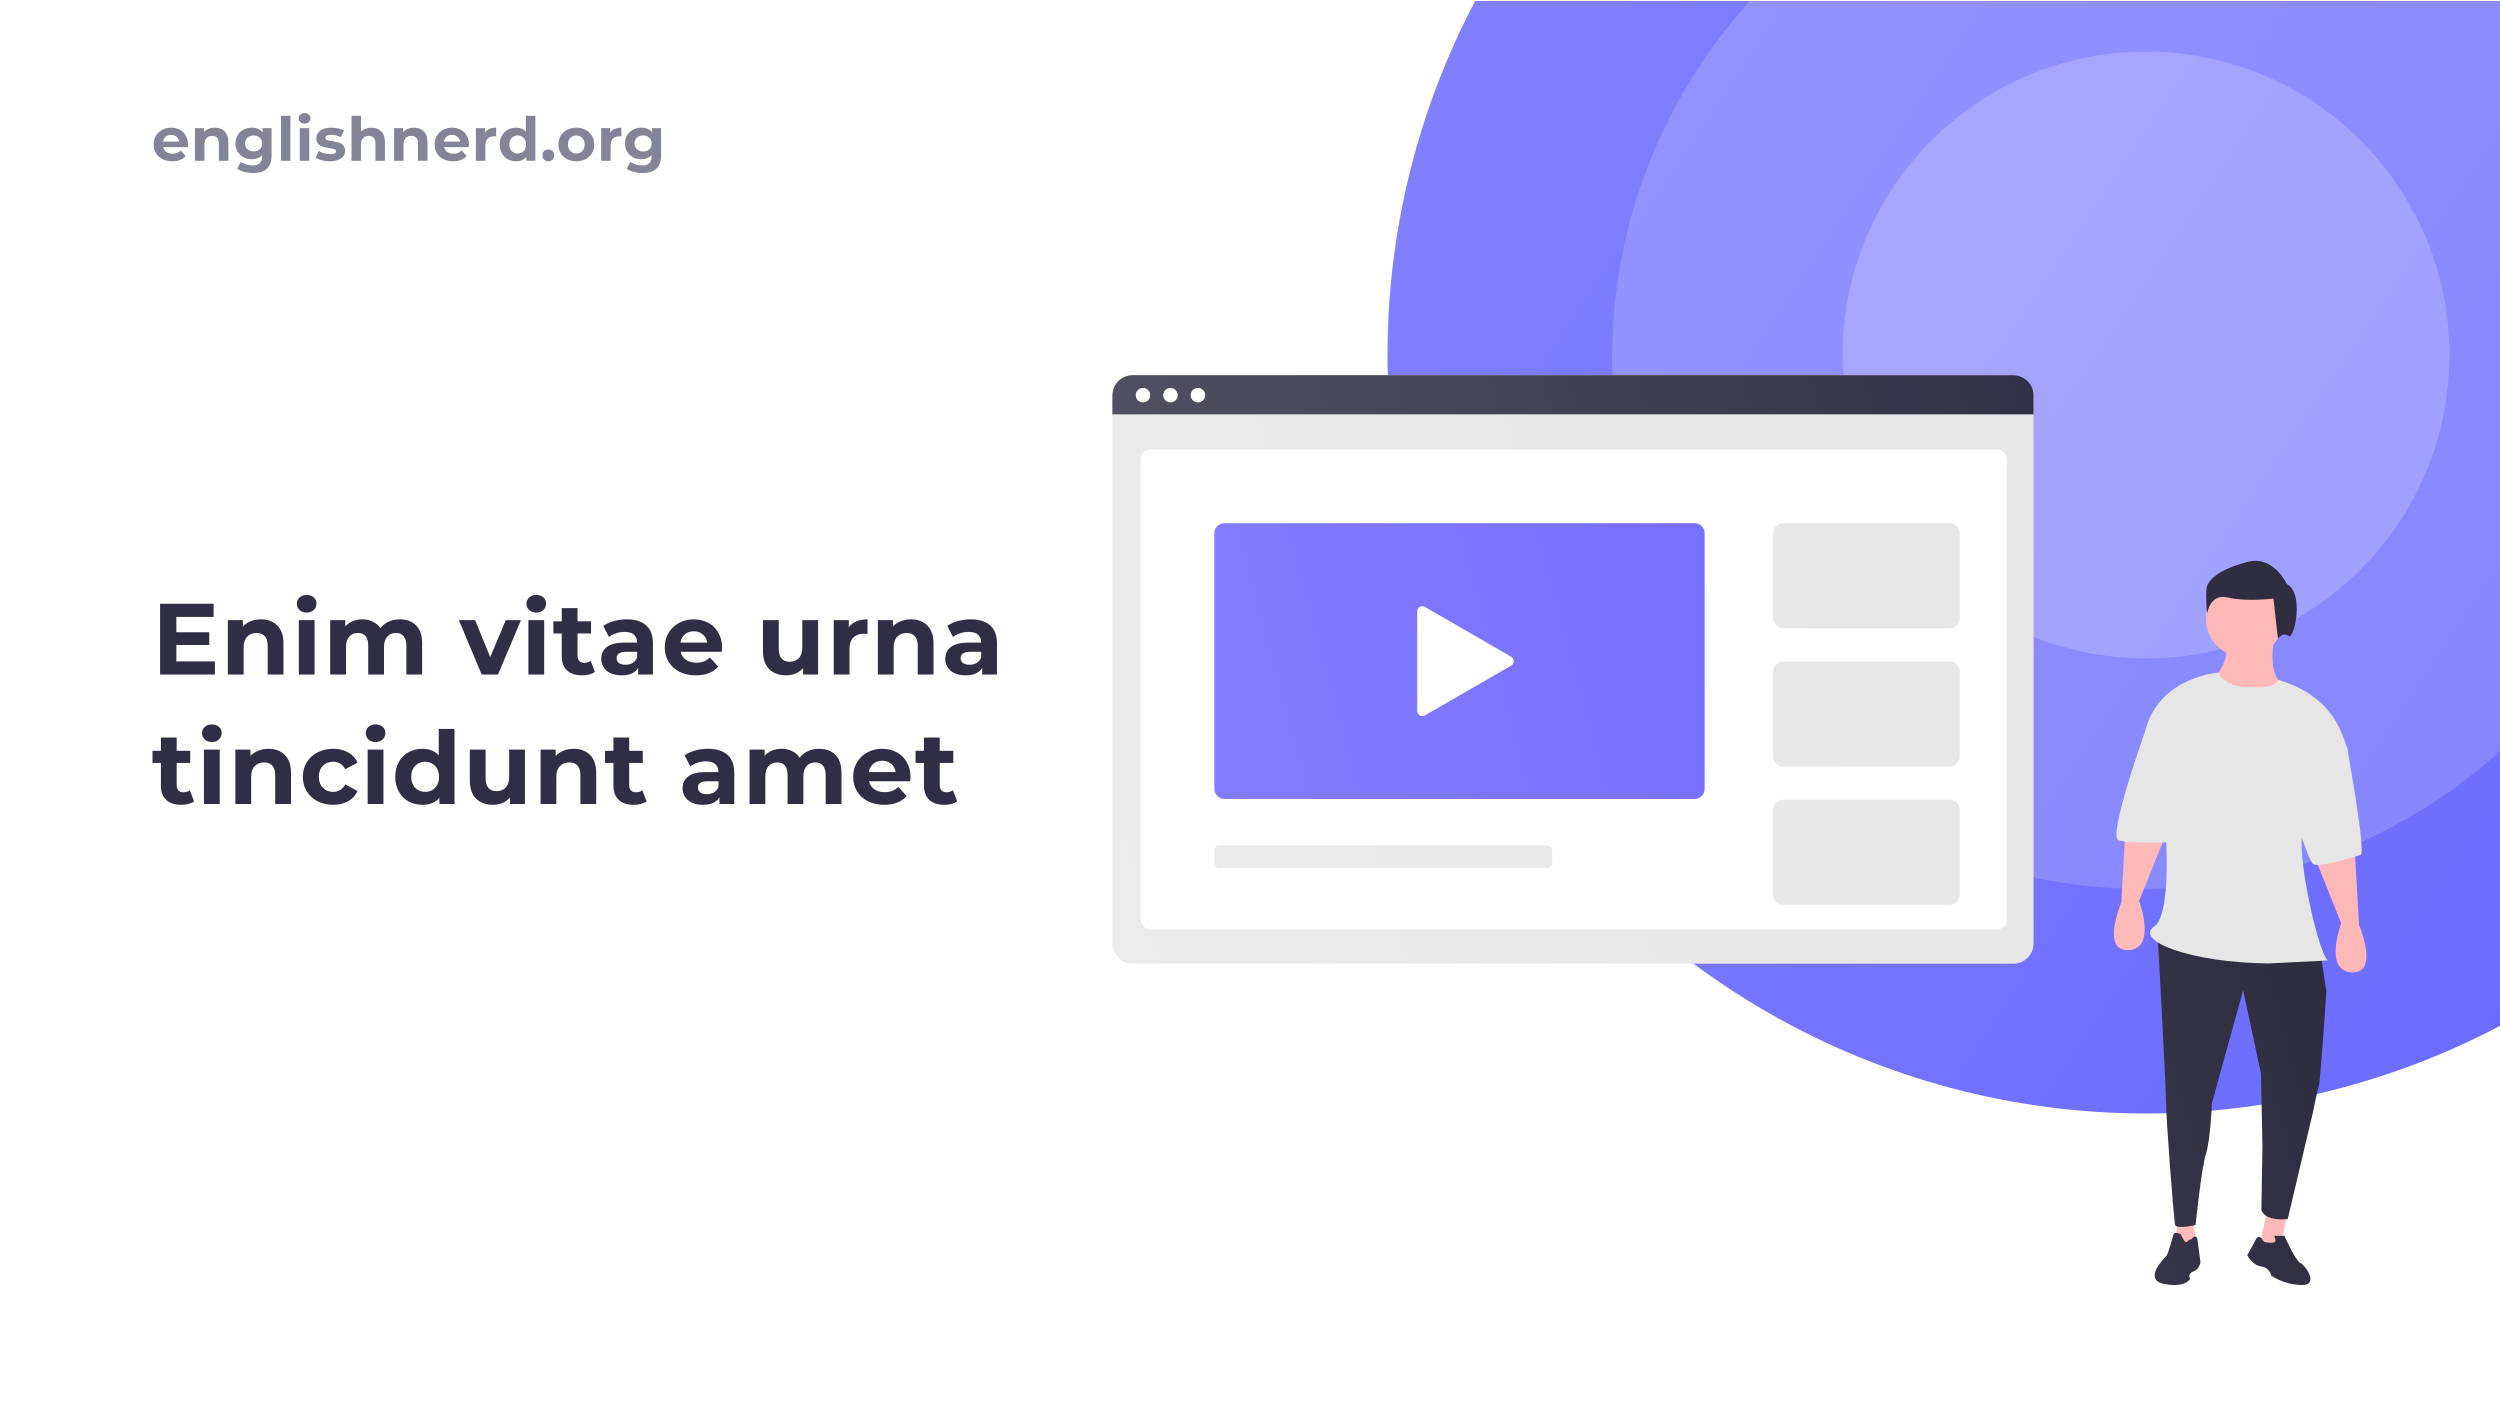 <svg width="1236" height="696" viewBox="0 0 1236 696" fill="none" xmlns="http://www.w3.org/2000/svg">
<g clip-path="url(#clip0)">
<rect width="1236" height="695" transform="translate(0 0.5)" fill="white"/>
<path d="M106.25 327V333.5H79.15V298.5H105.6V305H87.2V312.6H103.45V318.9H87.2V327H106.25ZM128.995 306.2C132.328 306.2 135.012 307.2 137.045 309.2C139.112 311.2 140.145 314.167 140.145 318.1V333.5H132.345V319.3C132.345 317.167 131.878 315.583 130.945 314.55C130.012 313.483 128.662 312.95 126.895 312.95C124.928 312.95 123.362 313.567 122.195 314.8C121.028 316 120.445 317.8 120.445 320.2V333.5H112.645V306.6H120.095V309.75C121.128 308.617 122.412 307.75 123.945 307.15C125.478 306.517 127.162 306.2 128.995 306.2ZM147.715 306.6H155.515V333.5H147.715V306.6ZM151.615 302.85C150.182 302.85 149.015 302.433 148.115 301.6C147.215 300.767 146.765 299.733 146.765 298.5C146.765 297.267 147.215 296.233 148.115 295.4C149.015 294.567 150.182 294.15 151.615 294.15C153.049 294.15 154.215 294.55 155.115 295.35C156.015 296.15 156.465 297.15 156.465 298.35C156.465 299.65 156.015 300.733 155.115 301.6C154.215 302.433 153.049 302.85 151.615 302.85ZM197.704 306.2C201.071 306.2 203.738 307.2 205.704 309.2C207.704 311.167 208.704 314.133 208.704 318.1V333.5H200.904V319.3C200.904 317.167 200.454 315.583 199.554 314.55C198.688 313.483 197.438 312.95 195.804 312.95C193.971 312.95 192.521 313.55 191.454 314.75C190.388 315.917 189.854 317.667 189.854 320V333.5H182.054V319.3C182.054 315.067 180.354 312.95 176.954 312.95C175.154 312.95 173.721 313.55 172.654 314.75C171.588 315.917 171.054 317.667 171.054 320V333.5H163.254V306.6H170.704V309.7C171.704 308.567 172.921 307.7 174.354 307.1C175.821 306.5 177.421 306.2 179.154 306.2C181.054 306.2 182.771 306.583 184.304 307.35C185.838 308.083 187.071 309.167 188.004 310.6C189.104 309.2 190.488 308.117 192.154 307.35C193.854 306.583 195.704 306.2 197.704 306.2ZM257.556 306.6L246.206 333.5H238.156L226.856 306.6H234.906L242.356 324.9L250.056 306.6H257.556ZM261.239 306.6H269.039V333.5H261.239V306.6ZM265.139 302.85C263.705 302.85 262.539 302.433 261.639 301.6C260.739 300.767 260.289 299.733 260.289 298.5C260.289 297.267 260.739 296.233 261.639 295.4C262.539 294.567 263.705 294.15 265.139 294.15C266.572 294.15 267.739 294.55 268.639 295.35C269.539 296.15 269.989 297.15 269.989 298.35C269.989 299.65 269.539 300.733 268.639 301.6C267.739 302.433 266.572 302.85 265.139 302.85ZM294.128 332.2C293.361 332.767 292.411 333.2 291.278 333.5C290.178 333.767 289.011 333.9 287.778 333.9C284.578 333.9 282.094 333.083 280.328 331.45C278.594 329.817 277.728 327.417 277.728 324.25V313.2H273.578V307.2H277.728V300.65H285.528V307.2H292.228V313.2H285.528V324.15C285.528 325.283 285.811 326.167 286.378 326.8C286.978 327.4 287.811 327.7 288.878 327.7C290.111 327.7 291.161 327.367 292.028 326.7L294.128 332.2ZM309.856 306.2C314.023 306.2 317.223 307.2 319.456 309.2C321.69 311.167 322.806 314.15 322.806 318.15V333.5H315.506V330.15C314.04 332.65 311.306 333.9 307.306 333.9C305.24 333.9 303.44 333.55 301.906 332.85C300.406 332.15 299.256 331.183 298.456 329.95C297.656 328.717 297.256 327.317 297.256 325.75C297.256 323.25 298.19 321.283 300.056 319.85C301.956 318.417 304.873 317.7 308.806 317.7H315.006C315.006 316 314.49 314.7 313.456 313.8C312.423 312.867 310.873 312.4 308.806 312.4C307.373 312.4 305.956 312.633 304.556 313.1C303.19 313.533 302.023 314.133 301.056 314.9L298.256 309.45C299.723 308.417 301.473 307.617 303.506 307.05C305.573 306.483 307.69 306.2 309.856 306.2ZM309.256 328.65C310.59 328.65 311.773 328.35 312.806 327.75C313.84 327.117 314.573 326.2 315.006 325V322.25H309.656C306.456 322.25 304.856 323.3 304.856 325.4C304.856 326.4 305.24 327.2 306.006 327.8C306.806 328.367 307.89 328.65 309.256 328.65ZM357.009 320.15C357.009 320.25 356.959 320.95 356.859 322.25H336.509C336.875 323.917 337.742 325.233 339.109 326.2C340.475 327.167 342.175 327.65 344.209 327.65C345.609 327.65 346.842 327.45 347.909 327.05C349.009 326.617 350.025 325.95 350.959 325.05L355.109 329.55C352.575 332.45 348.875 333.9 344.009 333.9C340.975 333.9 338.292 333.317 335.959 332.15C333.625 330.95 331.825 329.3 330.559 327.2C329.292 325.1 328.659 322.717 328.659 320.05C328.659 317.417 329.275 315.05 330.509 312.95C331.775 310.817 333.492 309.167 335.659 308C337.859 306.8 340.309 306.2 343.009 306.2C345.642 306.2 348.025 306.767 350.159 307.9C352.292 309.033 353.959 310.667 355.159 312.8C356.392 314.9 357.009 317.35 357.009 320.15ZM343.059 312.1C341.292 312.1 339.809 312.6 338.609 313.6C337.409 314.6 336.675 315.967 336.409 317.7H349.659C349.392 316 348.659 314.65 347.459 313.65C346.259 312.617 344.792 312.1 343.059 312.1ZM404.462 306.6V333.5H397.062V330.3C396.028 331.467 394.795 332.367 393.362 333C391.928 333.6 390.378 333.9 388.712 333.9C385.178 333.9 382.378 332.883 380.312 330.85C378.245 328.817 377.212 325.8 377.212 321.8V306.6H385.012V320.65C385.012 324.983 386.828 327.15 390.462 327.15C392.328 327.15 393.828 326.55 394.962 325.35C396.095 324.117 396.662 322.3 396.662 319.9V306.6H404.462ZM419.638 310.15C420.571 308.85 421.821 307.867 423.388 307.2C424.988 306.533 426.821 306.2 428.888 306.2V313.4C428.021 313.333 427.438 313.3 427.138 313.3C424.905 313.3 423.155 313.933 421.888 315.2C420.621 316.433 419.988 318.3 419.988 320.8V333.5H412.188V306.6H419.638V310.15ZM450.376 306.2C453.709 306.2 456.392 307.2 458.426 309.2C460.492 311.2 461.526 314.167 461.526 318.1V333.5H453.726V319.3C453.726 317.167 453.259 315.583 452.326 314.55C451.392 313.483 450.042 312.95 448.276 312.95C446.309 312.95 444.742 313.567 443.576 314.8C442.409 316 441.826 317.8 441.826 320.2V333.5H434.026V306.6H441.476V309.75C442.509 308.617 443.792 307.75 445.326 307.15C446.859 306.517 448.542 306.2 450.376 306.2ZM479.946 306.2C484.113 306.2 487.313 307.2 489.546 309.2C491.779 311.167 492.896 314.15 492.896 318.15V333.5H485.596V330.15C484.129 332.65 481.396 333.9 477.396 333.9C475.329 333.9 473.529 333.55 471.996 332.85C470.496 332.15 469.346 331.183 468.546 329.95C467.746 328.717 467.346 327.317 467.346 325.75C467.346 323.25 468.279 321.283 470.146 319.85C472.046 318.417 474.963 317.7 478.896 317.7H485.096C485.096 316 484.579 314.7 483.546 313.8C482.513 312.867 480.963 312.4 478.896 312.4C477.463 312.4 476.046 312.633 474.646 313.1C473.279 313.533 472.113 314.133 471.146 314.9L468.346 309.45C469.813 308.417 471.563 307.617 473.596 307.05C475.663 306.483 477.779 306.2 479.946 306.2ZM479.346 328.65C480.679 328.65 481.863 328.35 482.896 327.75C483.929 327.117 484.663 326.2 485.096 325V322.25H479.746C476.546 322.25 474.946 323.3 474.946 325.4C474.946 326.4 475.329 327.2 476.096 327.8C476.896 328.367 477.979 328.65 479.346 328.65ZM95.95 396.2C95.183 396.767 94.233 397.2 93.1 397.5C92 397.767 90.833 397.9 89.6 397.9C86.4 397.9 83.917 397.083 82.15 395.45C80.417 393.817 79.55 391.417 79.55 388.25V377.2H75.4V371.2H79.55V364.65H87.35V371.2H94.05V377.2H87.35V388.15C87.35 389.283 87.633 390.167 88.2 390.8C88.8 391.4 89.633 391.7 90.7 391.7C91.933 391.7 92.983 391.367 93.85 390.7L95.95 396.2ZM100.829 370.6H108.629V397.5H100.829V370.6ZM104.729 366.85C103.295 366.85 102.129 366.433 101.229 365.6C100.329 364.767 99.879 363.733 99.879 362.5C99.879 361.267 100.329 360.233 101.229 359.4C102.129 358.567 103.295 358.15 104.729 358.15C106.162 358.15 107.329 358.55 108.229 359.35C109.129 360.15 109.579 361.15 109.579 362.35C109.579 363.65 109.129 364.733 108.229 365.6C107.329 366.433 106.162 366.85 104.729 366.85ZM132.718 370.2C136.051 370.2 138.734 371.2 140.768 373.2C142.834 375.2 143.868 378.167 143.868 382.1V397.5H136.068V383.3C136.068 381.167 135.601 379.583 134.668 378.55C133.734 377.483 132.384 376.95 130.618 376.95C128.651 376.95 127.084 377.567 125.918 378.8C124.751 380 124.168 381.8 124.168 384.2V397.5H116.368V370.6H123.818V373.75C124.851 372.617 126.134 371.75 127.668 371.15C129.201 370.517 130.884 370.2 132.718 370.2ZM164.731 397.9C161.864 397.9 159.281 397.317 156.981 396.15C154.714 394.95 152.931 393.3 151.631 391.2C150.364 389.1 149.731 386.717 149.731 384.05C149.731 381.383 150.364 379 151.631 376.9C152.931 374.8 154.714 373.167 156.981 372C159.281 370.8 161.864 370.2 164.731 370.2C167.564 370.2 170.031 370.8 172.131 372C174.264 373.167 175.814 374.85 176.781 377.05L170.731 380.3C169.331 377.833 167.314 376.6 164.681 376.6C162.648 376.6 160.964 377.267 159.631 378.6C158.298 379.933 157.631 381.75 157.631 384.05C157.631 386.35 158.298 388.167 159.631 389.5C160.964 390.833 162.648 391.5 164.681 391.5C167.348 391.5 169.364 390.267 170.731 387.8L176.781 391.1C175.814 393.233 174.264 394.9 172.131 396.1C170.031 397.3 167.564 397.9 164.731 397.9ZM181.772 370.6H189.572V397.5H181.772V370.6ZM185.672 366.85C184.239 366.85 183.072 366.433 182.172 365.6C181.272 364.767 180.822 363.733 180.822 362.5C180.822 361.267 181.272 360.233 182.172 359.4C183.072 358.567 184.239 358.15 185.672 358.15C187.105 358.15 188.272 358.55 189.172 359.35C190.072 360.15 190.522 361.15 190.522 362.35C190.522 363.65 190.072 364.733 189.172 365.6C188.272 366.433 187.105 366.85 185.672 366.85ZM224.711 360.4V397.5H217.261V394.4C215.328 396.733 212.528 397.9 208.861 397.9C206.328 397.9 204.028 397.333 201.961 396.2C199.928 395.067 198.328 393.45 197.161 391.35C195.994 389.25 195.411 386.817 195.411 384.05C195.411 381.283 195.994 378.85 197.161 376.75C198.328 374.65 199.928 373.033 201.961 371.9C204.028 370.767 206.328 370.2 208.861 370.2C212.294 370.2 214.978 371.283 216.911 373.45V360.4H224.711ZM210.211 391.5C212.178 391.5 213.811 390.833 215.111 389.5C216.411 388.133 217.061 386.317 217.061 384.05C217.061 381.783 216.411 379.983 215.111 378.65C213.811 377.283 212.178 376.6 210.211 376.6C208.211 376.6 206.561 377.283 205.261 378.65C203.961 379.983 203.311 381.783 203.311 384.05C203.311 386.317 203.961 388.133 205.261 389.5C206.561 390.833 208.211 391.5 210.211 391.5ZM259.53 370.6V397.5H252.13V394.3C251.097 395.467 249.863 396.367 248.43 397C246.997 397.6 245.447 397.9 243.78 397.9C240.247 397.9 237.447 396.883 235.38 394.85C233.313 392.817 232.28 389.8 232.28 385.8V370.6H240.08V384.65C240.08 388.983 241.897 391.15 245.53 391.15C247.397 391.15 248.897 390.55 250.03 389.35C251.163 388.117 251.73 386.3 251.73 383.9V370.6H259.53ZM283.606 370.2C286.94 370.2 289.623 371.2 291.656 373.2C293.723 375.2 294.756 378.167 294.756 382.1V397.5H286.956V383.3C286.956 381.167 286.49 379.583 285.556 378.55C284.623 377.483 283.273 376.95 281.506 376.95C279.54 376.95 277.973 377.567 276.806 378.8C275.64 380 275.056 381.8 275.056 384.2V397.5H267.256V370.6H274.706V373.75C275.74 372.617 277.023 371.75 278.556 371.15C280.09 370.517 281.773 370.2 283.606 370.2ZM319.677 396.2C318.91 396.767 317.96 397.2 316.827 397.5C315.727 397.767 314.56 397.9 313.327 397.9C310.127 397.9 307.643 397.083 305.877 395.45C304.143 393.817 303.277 391.417 303.277 388.25V377.2H299.127V371.2H303.277V364.65H311.077V371.2H317.777V377.2H311.077V388.15C311.077 389.283 311.36 390.167 311.927 390.8C312.527 391.4 313.36 391.7 314.427 391.7C315.66 391.7 316.71 391.367 317.577 390.7L319.677 396.2ZM350.065 370.2C354.232 370.2 357.432 371.2 359.665 373.2C361.899 375.167 363.015 378.15 363.015 382.15V397.5H355.715V394.15C354.249 396.65 351.515 397.9 347.515 397.9C345.449 397.9 343.649 397.55 342.115 396.85C340.615 396.15 339.465 395.183 338.665 393.95C337.865 392.717 337.465 391.317 337.465 389.75C337.465 387.25 338.399 385.283 340.265 383.85C342.165 382.417 345.082 381.7 349.015 381.7H355.215C355.215 380 354.699 378.7 353.665 377.8C352.632 376.867 351.082 376.4 349.015 376.4C347.582 376.4 346.165 376.633 344.765 377.1C343.399 377.533 342.232 378.133 341.265 378.9L338.465 373.45C339.932 372.417 341.682 371.617 343.715 371.05C345.782 370.483 347.899 370.2 350.065 370.2ZM349.465 392.65C350.799 392.65 351.982 392.35 353.015 391.75C354.049 391.117 354.782 390.2 355.215 389V386.25H349.865C346.665 386.25 345.065 387.3 345.065 389.4C345.065 390.4 345.449 391.2 346.215 391.8C347.015 392.367 348.099 392.65 349.465 392.65ZM405.025 370.2C408.391 370.2 411.058 371.2 413.025 373.2C415.025 375.167 416.025 378.133 416.025 382.1V397.5H408.225V383.3C408.225 381.167 407.775 379.583 406.875 378.55C406.008 377.483 404.758 376.95 403.125 376.95C401.291 376.95 399.841 377.55 398.775 378.75C397.708 379.917 397.175 381.667 397.175 384V397.5H389.375V383.3C389.375 379.067 387.675 376.95 384.275 376.95C382.475 376.95 381.041 377.55 379.975 378.75C378.908 379.917 378.375 381.667 378.375 384V397.5H370.575V370.6H378.025V373.7C379.025 372.567 380.241 371.7 381.675 371.1C383.141 370.5 384.741 370.2 386.475 370.2C388.375 370.2 390.091 370.583 391.625 371.35C393.158 372.083 394.391 373.167 395.325 374.6C396.425 373.2 397.808 372.117 399.475 371.35C401.175 370.583 403.025 370.2 405.025 370.2ZM450.159 384.15C450.159 384.25 450.109 384.95 450.009 386.25H429.659C430.026 387.917 430.892 389.233 432.259 390.2C433.626 391.167 435.326 391.65 437.359 391.65C438.759 391.65 439.992 391.45 441.059 391.05C442.159 390.617 443.176 389.95 444.109 389.05L448.259 393.55C445.726 396.45 442.026 397.9 437.159 397.9C434.126 397.9 431.442 397.317 429.109 396.15C426.776 394.95 424.976 393.3 423.709 391.2C422.442 389.1 421.809 386.717 421.809 384.05C421.809 381.417 422.426 379.05 423.659 376.95C424.926 374.817 426.642 373.167 428.809 372C431.009 370.8 433.459 370.2 436.159 370.2C438.792 370.2 441.176 370.767 443.309 371.9C445.442 373.033 447.109 374.667 448.309 376.8C449.542 378.9 450.159 381.35 450.159 384.15ZM436.209 376.1C434.442 376.1 432.959 376.6 431.759 377.6C430.559 378.6 429.826 379.967 429.559 381.7H442.809C442.542 380 441.809 378.65 440.609 377.65C439.409 376.617 437.942 376.1 436.209 376.1ZM473.202 396.2C472.435 396.767 471.485 397.2 470.352 397.5C469.252 397.767 468.085 397.9 466.852 397.9C463.652 397.9 461.169 397.083 459.402 395.45C457.669 393.817 456.802 391.417 456.802 388.25V377.2H452.652V371.2H456.802V364.65H464.602V371.2H471.302V377.2H464.602V388.15C464.602 389.283 464.885 390.167 465.452 390.8C466.052 391.4 466.885 391.7 467.952 391.7C469.185 391.7 470.235 391.367 471.102 390.7L473.202 396.2Z" fill="#2F2E44"/>
<path d="M92.97 71.49C92.97 71.55 92.94 71.97 92.88 72.75H80.67C80.89 73.75 81.41 74.54 82.23 75.12C83.05 75.7 84.07 75.99 85.29 75.99C86.13 75.99 86.87 75.87 87.51 75.63C88.17 75.37 88.78 74.97 89.34 74.43L91.83 77.13C90.31 78.87 88.09 79.74 85.17 79.74C83.35 79.74 81.74 79.39 80.34 78.69C78.94 77.97 77.86 76.98 77.1 75.72C76.34 74.46 75.96 73.03 75.96 71.43C75.96 69.85 76.33 68.43 77.07 67.17C77.83 65.89 78.86 64.9 80.16 64.2C81.48 63.48 82.95 63.12 84.57 63.12C86.15 63.12 87.58 63.46 88.86 64.14C90.14 64.82 91.14 65.8 91.86 67.08C92.6 68.34 92.97 69.81 92.97 71.49ZM84.6 66.66C83.54 66.66 82.65 66.96 81.93 67.56C81.21 68.16 80.77 68.98 80.61 70.02H88.56C88.4 69 87.96 68.19 87.24 67.59C86.52 66.97 85.64 66.66 84.6 66.66ZM106.196 63.12C108.196 63.12 109.806 63.72 111.026 64.92C112.266 66.12 112.886 67.9 112.886 70.26V79.5H108.206V70.98C108.206 69.7 107.926 68.75 107.366 68.13C106.806 67.49 105.996 67.17 104.936 67.17C103.756 67.17 102.816 67.54 102.116 68.28C101.416 69 101.066 70.08 101.066 71.52V79.5H96.386V63.36H100.856V65.25C101.476 64.57 102.246 64.05 103.166 63.69C104.086 63.31 105.096 63.12 106.196 63.12ZM134.254 63.36V76.8C134.254 79.76 133.484 81.96 131.944 83.4C130.404 84.84 128.154 85.56 125.194 85.56C123.634 85.56 122.154 85.37 120.754 84.99C119.354 84.61 118.194 84.06 117.274 83.34L119.134 79.98C119.814 80.54 120.674 80.98 121.714 81.3C122.754 81.64 123.794 81.81 124.834 81.81C126.454 81.81 127.644 81.44 128.404 80.7C129.184 79.98 129.574 78.88 129.574 77.4V76.71C128.354 78.05 126.654 78.72 124.474 78.72C122.994 78.72 121.634 78.4 120.394 77.76C119.174 77.1 118.204 76.18 117.484 75C116.764 73.82 116.404 72.46 116.404 70.92C116.404 69.38 116.764 68.02 117.484 66.84C118.204 65.66 119.174 64.75 120.394 64.11C121.634 63.45 122.994 63.12 124.474 63.12C126.814 63.12 128.594 63.89 129.814 65.43V63.36H134.254ZM125.404 74.88C126.644 74.88 127.654 74.52 128.434 73.8C129.234 73.06 129.634 72.1 129.634 70.92C129.634 69.74 129.234 68.79 128.434 68.07C127.654 67.33 126.644 66.96 125.404 66.96C124.164 66.96 123.144 67.33 122.344 68.07C121.544 68.79 121.144 69.74 121.144 70.92C121.144 72.1 121.544 73.06 122.344 73.8C123.144 74.52 124.164 74.88 125.404 74.88ZM138.91 57.24H143.59V79.5H138.91V57.24ZM148.233 63.36H152.913V79.5H148.233V63.36ZM150.573 61.11C149.713 61.11 149.013 60.86 148.473 60.36C147.933 59.86 147.663 59.24 147.663 58.5C147.663 57.76 147.933 57.14 148.473 56.64C149.013 56.14 149.713 55.89 150.573 55.89C151.433 55.89 152.133 56.13 152.673 56.61C153.213 57.09 153.483 57.69 153.483 58.41C153.483 59.19 153.213 59.84 152.673 60.36C152.133 60.86 151.433 61.11 150.573 61.11ZM162.986 79.74C161.646 79.74 160.336 79.58 159.056 79.26C157.776 78.92 156.756 78.5 155.996 78L157.556 74.64C158.276 75.1 159.146 75.48 160.166 75.78C161.186 76.06 162.186 76.2 163.166 76.2C165.146 76.2 166.136 75.71 166.136 74.73C166.136 74.27 165.866 73.94 165.326 73.74C164.786 73.54 163.956 73.37 162.836 73.23C161.516 73.03 160.426 72.8 159.566 72.54C158.706 72.28 157.956 71.82 157.316 71.16C156.696 70.5 156.386 69.56 156.386 68.34C156.386 67.32 156.676 66.42 157.256 65.64C157.856 64.84 158.716 64.22 159.836 63.78C160.976 63.34 162.316 63.12 163.856 63.12C164.996 63.12 166.126 63.25 167.246 63.51C168.386 63.75 169.326 64.09 170.066 64.53L168.506 67.86C167.086 67.06 165.536 66.66 163.856 66.66C162.856 66.66 162.106 66.8 161.606 67.08C161.106 67.36 160.856 67.72 160.856 68.16C160.856 68.66 161.126 69.01 161.666 69.21C162.206 69.41 163.066 69.6 164.246 69.78C165.566 70 166.646 70.24 167.486 70.5C168.326 70.74 169.056 71.19 169.676 71.85C170.296 72.51 170.606 73.43 170.606 74.61C170.606 75.61 170.306 76.5 169.706 77.28C169.106 78.06 168.226 78.67 167.066 79.11C165.926 79.53 164.566 79.74 162.986 79.74ZM183.604 63.12C185.604 63.12 187.214 63.72 188.434 64.92C189.674 66.12 190.294 67.9 190.294 70.26V79.5H185.614V70.98C185.614 69.7 185.334 68.75 184.774 68.13C184.214 67.49 183.404 67.17 182.344 67.17C181.164 67.17 180.224 67.54 179.524 68.28C178.824 69 178.474 70.08 178.474 71.52V79.5H173.794V57.24H178.474V65.04C179.094 64.42 179.844 63.95 180.724 63.63C181.604 63.29 182.564 63.12 183.604 63.12ZM204.646 63.12C206.646 63.12 208.256 63.72 209.476 64.92C210.716 66.12 211.336 67.9 211.336 70.26V79.5H206.656V70.98C206.656 69.7 206.376 68.75 205.816 68.13C205.256 67.49 204.446 67.17 203.386 67.17C202.206 67.17 201.266 67.54 200.566 68.28C199.866 69 199.516 70.08 199.516 71.52V79.5H194.836V63.36H199.306V65.25C199.926 64.57 200.696 64.05 201.616 63.69C202.536 63.31 203.546 63.12 204.646 63.12ZM231.864 71.49C231.864 71.55 231.834 71.97 231.774 72.75H219.564C219.784 73.75 220.304 74.54 221.124 75.12C221.944 75.7 222.964 75.99 224.184 75.99C225.024 75.99 225.764 75.87 226.404 75.63C227.064 75.37 227.674 74.97 228.234 74.43L230.724 77.13C229.204 78.87 226.984 79.74 224.064 79.74C222.244 79.74 220.634 79.39 219.234 78.69C217.834 77.97 216.754 76.98 215.994 75.72C215.234 74.46 214.854 73.03 214.854 71.43C214.854 69.85 215.224 68.43 215.964 67.17C216.724 65.89 217.754 64.9 219.054 64.2C220.374 63.48 221.844 63.12 223.464 63.12C225.044 63.12 226.474 63.46 227.754 64.14C229.034 64.82 230.034 65.8 230.754 67.08C231.494 68.34 231.864 69.81 231.864 71.49ZM223.494 66.66C222.434 66.66 221.544 66.96 220.824 67.56C220.104 68.16 219.664 68.98 219.504 70.02H227.454C227.294 69 226.854 68.19 226.134 67.59C225.414 66.97 224.534 66.66 223.494 66.66ZM239.75 65.49C240.31 64.71 241.06 64.12 242 63.72C242.96 63.32 244.06 63.12 245.3 63.12V67.44C244.78 67.4 244.43 67.38 244.25 67.38C242.91 67.38 241.86 67.76 241.1 68.52C240.34 69.26 239.96 70.38 239.96 71.88V79.5H235.28V63.36H239.75V65.49ZM264.676 57.24V79.5H260.206V77.64C259.046 79.04 257.366 79.74 255.166 79.74C253.646 79.74 252.266 79.4 251.026 78.72C249.806 78.04 248.846 77.07 248.146 75.81C247.446 74.55 247.096 73.09 247.096 71.43C247.096 69.77 247.446 68.31 248.146 67.05C248.846 65.79 249.806 64.82 251.026 64.14C252.266 63.46 253.646 63.12 255.166 63.12C257.226 63.12 258.836 63.77 259.996 65.07V57.24H264.676ZM255.976 75.9C257.156 75.9 258.136 75.5 258.916 74.7C259.696 73.88 260.086 72.79 260.086 71.43C260.086 70.07 259.696 68.99 258.916 68.19C258.136 67.37 257.156 66.96 255.976 66.96C254.776 66.96 253.786 67.37 253.006 68.19C252.226 68.99 251.836 70.07 251.836 71.43C251.836 72.79 252.226 73.88 253.006 74.7C253.786 75.5 254.776 75.9 255.976 75.9ZM271.078 79.74C270.258 79.74 269.568 79.46 269.008 78.9C268.448 78.34 268.168 77.64 268.168 76.8C268.168 75.94 268.448 75.25 269.008 74.73C269.568 74.19 270.258 73.92 271.078 73.92C271.898 73.92 272.588 74.19 273.148 74.73C273.708 75.25 273.988 75.94 273.988 76.8C273.988 77.64 273.708 78.34 273.148 78.9C272.588 79.46 271.898 79.74 271.078 79.74ZM284.934 79.74C283.234 79.74 281.704 79.39 280.344 78.69C279.004 77.97 277.954 76.98 277.194 75.72C276.434 74.46 276.054 73.03 276.054 71.43C276.054 69.83 276.434 68.4 277.194 67.14C277.954 65.88 279.004 64.9 280.344 64.2C281.704 63.48 283.234 63.12 284.934 63.12C286.634 63.12 288.154 63.48 289.494 64.2C290.834 64.9 291.884 65.88 292.644 67.14C293.404 68.4 293.784 69.83 293.784 71.43C293.784 73.03 293.404 74.46 292.644 75.72C291.884 76.98 290.834 77.97 289.494 78.69C288.154 79.39 286.634 79.74 284.934 79.74ZM284.934 75.9C286.134 75.9 287.114 75.5 287.874 74.7C288.654 73.88 289.044 72.79 289.044 71.43C289.044 70.07 288.654 68.99 287.874 68.19C287.114 67.37 286.134 66.96 284.934 66.96C283.734 66.96 282.744 67.37 281.964 68.19C281.184 68.99 280.794 70.07 280.794 71.43C280.794 72.79 281.184 73.88 281.964 74.7C282.744 75.5 283.734 75.9 284.934 75.9ZM301.682 65.49C302.242 64.71 302.992 64.12 303.932 63.72C304.892 63.32 305.992 63.12 307.232 63.12V67.44C306.712 67.4 306.362 67.38 306.182 67.38C304.842 67.38 303.792 67.76 303.032 68.52C302.272 69.26 301.892 70.38 301.892 71.88V79.5H297.212V63.36H301.682V65.49ZM326.819 63.36V76.8C326.819 79.76 326.049 81.96 324.509 83.4C322.969 84.84 320.719 85.56 317.759 85.56C316.199 85.56 314.719 85.37 313.319 84.99C311.919 84.61 310.759 84.06 309.839 83.34L311.699 79.98C312.379 80.54 313.239 80.98 314.279 81.3C315.319 81.64 316.359 81.81 317.399 81.81C319.019 81.81 320.209 81.44 320.969 80.7C321.749 79.98 322.139 78.88 322.139 77.4V76.71C320.919 78.05 319.219 78.72 317.039 78.72C315.559 78.72 314.199 78.4 312.959 77.76C311.739 77.1 310.769 76.18 310.049 75C309.329 73.82 308.969 72.46 308.969 70.92C308.969 69.38 309.329 68.02 310.049 66.84C310.769 65.66 311.739 64.75 312.959 64.11C314.199 63.45 315.559 63.12 317.039 63.12C319.379 63.12 321.159 63.89 322.379 65.43V63.36H326.819ZM317.969 74.88C319.209 74.88 320.219 74.52 320.999 73.8C321.799 73.06 322.199 72.1 322.199 70.92C322.199 69.74 321.799 68.79 320.999 68.07C320.219 67.33 319.209 66.96 317.969 66.96C316.729 66.96 315.709 67.33 314.909 68.07C314.109 68.79 313.709 69.74 313.709 70.92C313.709 72.1 314.109 73.06 314.909 73.8C315.709 74.52 316.729 74.88 317.969 74.88Z" fill="#848499"/>
<circle cx="1061" cy="175.5" r="375" fill="#6666FF"/>
<circle cx="1059.5" cy="177" r="262.5" fill="#8080FF"/>
<ellipse cx="1061" cy="175.5" rx="150" ry="150" fill="#9999FF"/>
<circle cx="1061" cy="175.5" r="375" fill="url(#paint0_linear)"/>
<g clip-path="url(#clip1)" filter="url(#filter0_d)">
<path d="M1074.07 614.184L1076.34 625.502L1065.02 627.766L1066.72 613.618L1074.07 614.184Z" fill="#FFB8B8"/>
<path d="M1120.4 612.125L1117.84 624.941L1107.3 625.196L1110.66 609.562L1120.4 612.125Z" fill="#FFB8B8"/>
<path d="M1137.21 480.457L1140.15 500.294C1140.15 500.294 1137.21 544.377 1136.48 546.581C1135.74 548.785 1133.54 559.806 1133.54 559.806L1121.05 612.706C1121.05 612.706 1110.23 614.175 1108.03 608.297L1108.56 576.705L1107.82 540.704L1099.01 499.56L1083.58 555.398C1083.58 555.398 1082.84 573.766 1080.64 580.378C1078.43 586.991 1075.49 615.644 1075.49 615.644C1075.49 615.644 1066.15 617.849 1065.42 615.644C1064.68 613.44 1060.8 561.276 1060.8 553.194C1060.8 545.112 1056.48 467.62 1056.48 467.62L1137.21 480.457Z" fill="#2F2E41"/>
<path d="M1110.68 624.21C1111.89 624.459 1113.14 624.459 1114.35 624.21C1115.73 623.751 1114.35 620.998 1114.35 620.998H1119.4C1119.4 620.998 1124.91 633.387 1127.2 634.305C1129.5 635.223 1136.84 645.318 1128.12 645.318C1122.74 645.248 1117.49 643.658 1112.98 640.729C1112.98 640.729 1112.06 636.599 1107.93 636.14C1103.8 635.682 1101.05 630.634 1101.05 630.634L1105.53 622.359C1105.66 622.126 1105.84 621.931 1106.07 621.795C1106.3 621.659 1106.56 621.587 1106.83 621.586C1107.09 621.586 1107.36 621.657 1107.58 621.792C1107.81 621.927 1108 622.121 1108.13 622.354C1108.75 623.455 1109.62 624.423 1110.68 624.21Z" fill="#2F2E41"/>
<path d="M1072.28 622.789C1072.28 622.789 1071.25 624.836 1070.23 623.812C1069.38 622.726 1068.69 621.519 1068.18 620.23C1068.18 620.23 1065.11 618.695 1064.6 620.23C1064.09 621.765 1062.04 629.953 1061.02 630.977C1060 632 1049.25 642.746 1060 644.793C1070.74 646.84 1072.79 642.235 1072.79 642.235C1072.79 642.235 1071.25 639.676 1074.33 638.653C1077.4 637.629 1077.91 634.047 1077.91 634.047L1076.37 622.481C1076.33 622.234 1076.23 622.004 1076.06 621.818C1075.89 621.632 1075.68 621.499 1075.44 621.437C1075.2 621.375 1074.94 621.386 1074.71 621.468C1074.47 621.551 1074.27 621.702 1074.12 621.901C1073.53 622.675 1072.86 623.18 1072.28 622.789Z" fill="#2F2E41"/>
<path d="M1154.11 429.027L1156.31 467.232C1156.31 467.232 1166.6 491.478 1152.64 490.743C1138.68 490.008 1147.5 466.497 1147.5 466.497L1133.83 432.4L1154.11 429.027Z" fill="#FFB8B8"/>
<path d="M1040.96 418.006L1038.76 456.212C1038.76 456.212 1028.47 480.457 1042.43 479.722C1056.39 478.988 1047.58 455.477 1047.58 455.477L1061.24 421.379L1040.96 418.006Z" fill="#FFB8B8"/>
<path d="M1099.74 334.983C1110.29 334.983 1118.84 326.431 1118.84 315.881C1118.84 305.331 1110.29 296.778 1099.74 296.778C1089.19 296.778 1080.64 305.331 1080.64 315.881C1080.64 326.431 1089.19 334.983 1099.74 334.983Z" fill="#FFB8B8"/>
<path d="M1114.8 323.596C1114.8 323.596 1109.66 344.168 1119.95 349.311C1130.23 354.454 1087.62 361.801 1084.68 349.311L1086.15 343.433C1086.15 343.433 1092.03 336.086 1090.56 329.473L1114.8 323.596Z" fill="#FFB8B8"/>
<path d="M1103.41 349.678C1103.41 349.678 1090.74 350.862 1086.79 342.555C1086.79 342.555 1057.13 344.535 1050.51 371.719C1058.19 371.939 1067.71 459.263 1055.13 467.967C1044.92 475.032 1072.75 485.913 1111.5 486.335L1140.88 484.865C1135.4 480.144 1122.29 418.706 1130.6 419.476C1130.6 419.476 1152.64 384.944 1150.44 379.801C1148.23 374.658 1144.7 354.379 1116.34 346.151C1116.34 346.151 1115.9 350.412 1103.41 349.678Z" fill="#E6E6E6"/>
<path d="M1140.88 367.311L1150.44 379.801C1150.44 379.801 1159.99 431.966 1157.05 432.701C1154.11 433.435 1136.48 439.313 1133.54 437.109C1130.6 434.905 1117.37 391.557 1117.37 391.557L1140.88 367.311Z" fill="#E6E6E6"/>
<path d="M1063 363.637L1050.51 371.719C1050.51 371.719 1032.15 423.149 1037.29 425.353C1042.43 427.557 1071.09 426.088 1071.09 426.088L1063 363.637Z" fill="#E6E6E6"/>
<path d="M1120.62 298.786C1120.62 298.786 1114 284.45 1101.32 287.758C1088.64 291.066 1081.47 296.029 1080.92 300.991C1080.37 305.953 1081.2 313.397 1081.2 313.397C1081.2 313.397 1082.58 303.197 1091.4 305.402C1100.22 307.608 1114 305.953 1114 305.953L1116.21 325.803C1116.21 325.803 1118.69 322.219 1121.45 324.425C1124.21 326.63 1129.44 303.197 1120.62 298.786Z" fill="#2F2E41"/>
<path d="M985.397 195.5H550C544.477 195.5 540 199.977 540 205.5V476.448C540 481.971 544.477 486.448 550 486.448H985.397C990.92 486.448 995.397 481.971 995.397 476.448V205.5C995.397 199.977 990.92 195.5 985.397 195.5Z" fill="#E6E6E6"/>
<path d="M977.252 232.251H558.929C556.167 232.251 553.929 234.49 553.929 237.251V464.502C553.929 467.263 556.167 469.502 558.929 469.502H977.252C980.014 469.502 982.252 467.263 982.252 464.502V237.251C982.252 234.49 980.014 232.251 977.252 232.251Z" fill="white"/>
<path d="M540 205.5C540 199.977 544.477 195.5 550 195.5H985.397C990.92 195.5 995.397 199.977 995.397 205.5V214.847H540V205.5Z" fill="#2F2E44"/>
<path d="M555.087 208.945C557.063 208.945 558.664 207.343 558.664 205.368C558.664 203.392 557.063 201.79 555.087 201.79C553.111 201.79 551.51 203.392 551.51 205.368C551.51 207.343 553.111 208.945 555.087 208.945Z" fill="white"/>
<path d="M568.665 208.945C570.641 208.945 572.243 207.343 572.243 205.368C572.243 203.392 570.641 201.79 568.665 201.79C566.689 201.79 565.088 203.392 565.088 205.368C565.088 207.343 566.689 208.945 568.665 208.945Z" fill="white"/>
<path d="M582.243 208.945C584.219 208.945 585.821 207.343 585.821 205.368C585.821 203.392 584.219 201.79 582.243 201.79C580.268 201.79 578.666 203.392 578.666 205.368C578.666 207.343 580.268 208.945 582.243 208.945Z" fill="white"/>
<path d="M827.77 268.676H595.371C592.609 268.676 590.371 270.914 590.371 273.676V400.025C590.371 402.787 592.609 405.025 595.371 405.025H827.77C830.532 405.025 832.77 402.787 832.77 400.025V273.676C832.77 270.914 830.532 268.676 827.77 268.676Z" fill="#6C63FF"/>
<path d="M953.902 268.676H871.593C868.832 268.676 866.593 270.914 866.593 273.676V315.6C866.593 318.361 868.832 320.6 871.593 320.6H953.902C956.664 320.6 958.902 318.361 958.902 315.6V273.676C958.902 270.914 956.664 268.676 953.902 268.676Z" fill="#E6E6E6"/>
<path d="M953.902 337.027H871.593C868.832 337.027 866.593 339.265 866.593 342.027V383.951C866.593 386.712 868.832 388.951 871.593 388.951H953.902C956.664 388.951 958.902 386.712 958.902 383.951V342.027C958.902 339.265 956.664 337.027 953.902 337.027Z" fill="#E6E6E6"/>
<path d="M953.902 405.378H871.593C868.832 405.378 866.593 407.617 866.593 410.378V452.302C866.593 455.063 868.832 457.302 871.593 457.302H953.902C956.664 457.302 958.902 455.063 958.902 452.302V410.378C958.902 407.617 956.664 405.378 953.902 405.378Z" fill="#E6E6E6"/>
<path d="M754.873 427.927H592.871C591.49 427.927 590.371 429.046 590.371 430.427V436.701C590.371 438.082 591.49 439.201 592.871 439.201H754.873C756.253 439.201 757.373 438.082 757.373 436.701V430.427C757.373 429.046 756.253 427.927 754.873 427.927Z" fill="#E6E6E6"/>
<path d="M737.161 334.716C738.827 335.678 738.827 338.084 737.161 339.046L694.433 363.715C692.766 364.677 690.683 363.475 690.683 361.55L690.683 312.212C690.683 310.288 692.766 309.085 694.433 310.047L737.161 334.716Z" fill="white"/>
<path fill-rule="evenodd" clip-rule="evenodd" d="M550 195.5C544.477 195.5 540 199.977 540 205.5V214.847V476.448C540 481.971 544.477 486.448 550 486.448H985.397C990.92 486.448 995.397 481.971 995.397 476.448L995.397 214.847L995.397 205.5C995.397 200.84 992.21 196.925 987.897 195.815C987.098 195.609 986.26 195.5 985.397 195.5H550ZM1101.32 287.758C1114 284.45 1120.62 298.786 1120.62 298.786C1129.44 303.197 1124.2 326.63 1121.45 324.425C1118.69 322.219 1116.21 325.803 1116.21 325.803L1116.19 325.603C1115.53 326.714 1114.76 327.752 1113.9 328.703C1113.27 333.755 1113.04 341.4 1116.34 346.155L1116.34 346.151C1141.38 353.416 1147.06 370.074 1149.57 377.415C1149.9 378.389 1150.18 379.199 1150.44 379.801C1150.53 380.029 1150.58 380.314 1150.59 380.65C1151.81 387.393 1159.76 432.021 1157.05 432.701C1156.54 432.827 1155.6 433.107 1154.37 433.472L1156.31 467.232C1156.31 467.232 1166.6 491.478 1152.64 490.743C1138.68 490.008 1147.5 466.497 1147.5 466.497L1135.91 437.601C1134.83 437.604 1134 437.457 1133.54 437.109C1132.56 436.374 1130.43 431.06 1128.04 424.304C1126.72 438.776 1136.38 480.985 1140.88 484.865L1137.89 485.015L1140.15 500.294C1140.15 500.294 1137.21 544.377 1136.48 546.581C1135.74 548.785 1133.54 559.806 1133.54 559.806L1121.05 612.706C1121.05 612.706 1120.96 612.717 1120.81 612.734C1120.68 612.748 1120.5 612.766 1120.27 612.784L1118.63 620.998H1119.4C1119.4 620.998 1124.91 633.387 1127.2 634.305C1129.5 635.223 1136.84 645.318 1128.12 645.318C1122.74 645.249 1117.49 643.658 1112.98 640.729C1112.98 640.729 1112.06 636.599 1107.93 636.14C1103.8 635.682 1101.05 630.634 1101.05 630.634L1105.53 622.359C1105.66 622.126 1105.84 621.931 1106.07 621.795C1106.3 621.659 1106.56 621.587 1106.83 621.586C1107.09 621.586 1107.36 621.657 1107.58 621.792C1107.73 621.876 1107.85 621.983 1107.96 622.108L1110.34 611.082C1109.31 610.417 1108.49 609.515 1108.03 608.297L1108.56 576.705L1107.82 540.704L1099.01 499.56L1083.58 555.398C1083.58 555.398 1082.84 573.766 1080.64 580.378C1078.43 586.991 1075.5 615.644 1075.5 615.644C1075.5 615.644 1075.08 615.743 1074.41 615.878L1075.53 621.465C1075.73 621.535 1075.92 621.656 1076.06 621.818C1076.23 622.004 1076.33 622.234 1076.37 622.481L1077.91 634.047C1077.91 634.047 1077.4 637.629 1074.33 638.653C1071.25 639.676 1072.79 642.235 1072.79 642.235C1072.79 642.235 1070.74 646.84 1060 644.793C1049.25 642.746 1060 632 1061.02 630.977C1061.79 630.209 1063.13 625.411 1063.97 622.413C1064.25 621.414 1064.47 620.614 1064.6 620.23C1064.8 619.641 1065.37 619.504 1066 619.559L1066.38 616.399C1065.88 616.245 1065.54 616.003 1065.42 615.644C1064.68 613.44 1060.8 561.276 1060.8 553.194C1060.8 546.756 1058.06 496.27 1056.95 476.001C1052.6 473.258 1051.63 470.388 1055.13 467.967C1060.53 464.234 1061.86 446.039 1061.01 426.456C1060.42 426.471 1059.81 426.485 1059.19 426.497L1047.58 455.477C1047.58 455.477 1056.39 478.988 1042.43 479.722C1028.47 480.457 1038.76 456.211 1038.76 456.211L1040.5 426.054C1039.09 425.878 1037.98 425.649 1037.29 425.353C1032.17 423.159 1050.36 372.166 1050.51 371.722L1050.51 371.719C1057.13 344.535 1086.79 342.555 1086.79 342.555C1087.97 340.856 1090.38 336.913 1090.75 332.738C1084.73 329.521 1080.64 323.179 1080.64 315.881C1080.64 314.515 1080.78 313.183 1081.05 311.898C1080.84 309.468 1080.52 304.58 1080.92 300.991C1081.47 296.029 1088.64 291.066 1101.32 287.758Z" fill="url(#paint1_linear)"/>
</g>
</g>
<defs>
<filter id="filter0_d" x="520" y="155.5" width="680.69" height="510" filterUnits="userSpaceOnUse" color-interpolation-filters="sRGB">
<feFlood flood-opacity="0" result="BackgroundImageFix"/>
<feColorMatrix in="SourceAlpha" type="matrix" values="0 0 0 0 0 0 0 0 0 0 0 0 0 0 0 0 0 0 127 0"/>
<feOffset dx="10" dy="-10"/>
<feGaussianBlur stdDeviation="15"/>
<feColorMatrix type="matrix" values="0 0 0 0 0.518 0 0 0 0 0.518 0 0 0 0 0.6 0 0 0 0.05 0"/>
<feBlend mode="normal" in2="BackgroundImageFix" result="effect1_dropShadow"/>
<feBlend mode="normal" in="SourceGraphic" in2="effect1_dropShadow" result="shape"/>
</filter>
<linearGradient id="paint0_linear" x1="686" y1="-199.5" x2="1549.99" y2="380.766" gradientUnits="userSpaceOnUse">
<stop stop-color="white" stop-opacity="0.2"/>
<stop offset="1" stop-color="white" stop-opacity="0"/>
</linearGradient>
<linearGradient id="paint1_linear" x1="540" y1="645.318" x2="1117.65" y2="488.911" gradientUnits="userSpaceOnUse">
<stop stop-color="white" stop-opacity="0.2"/>
<stop offset="1" stop-color="white" stop-opacity="0"/>
</linearGradient>
<clipPath id="clip0">
<rect width="1236" height="695" fill="white" transform="translate(0 0.5)"/>
</clipPath>
<clipPath id="clip1">
<rect width="620.69" height="450" fill="white" transform="translate(540 195.5)"/>
</clipPath>
</defs>
</svg>
